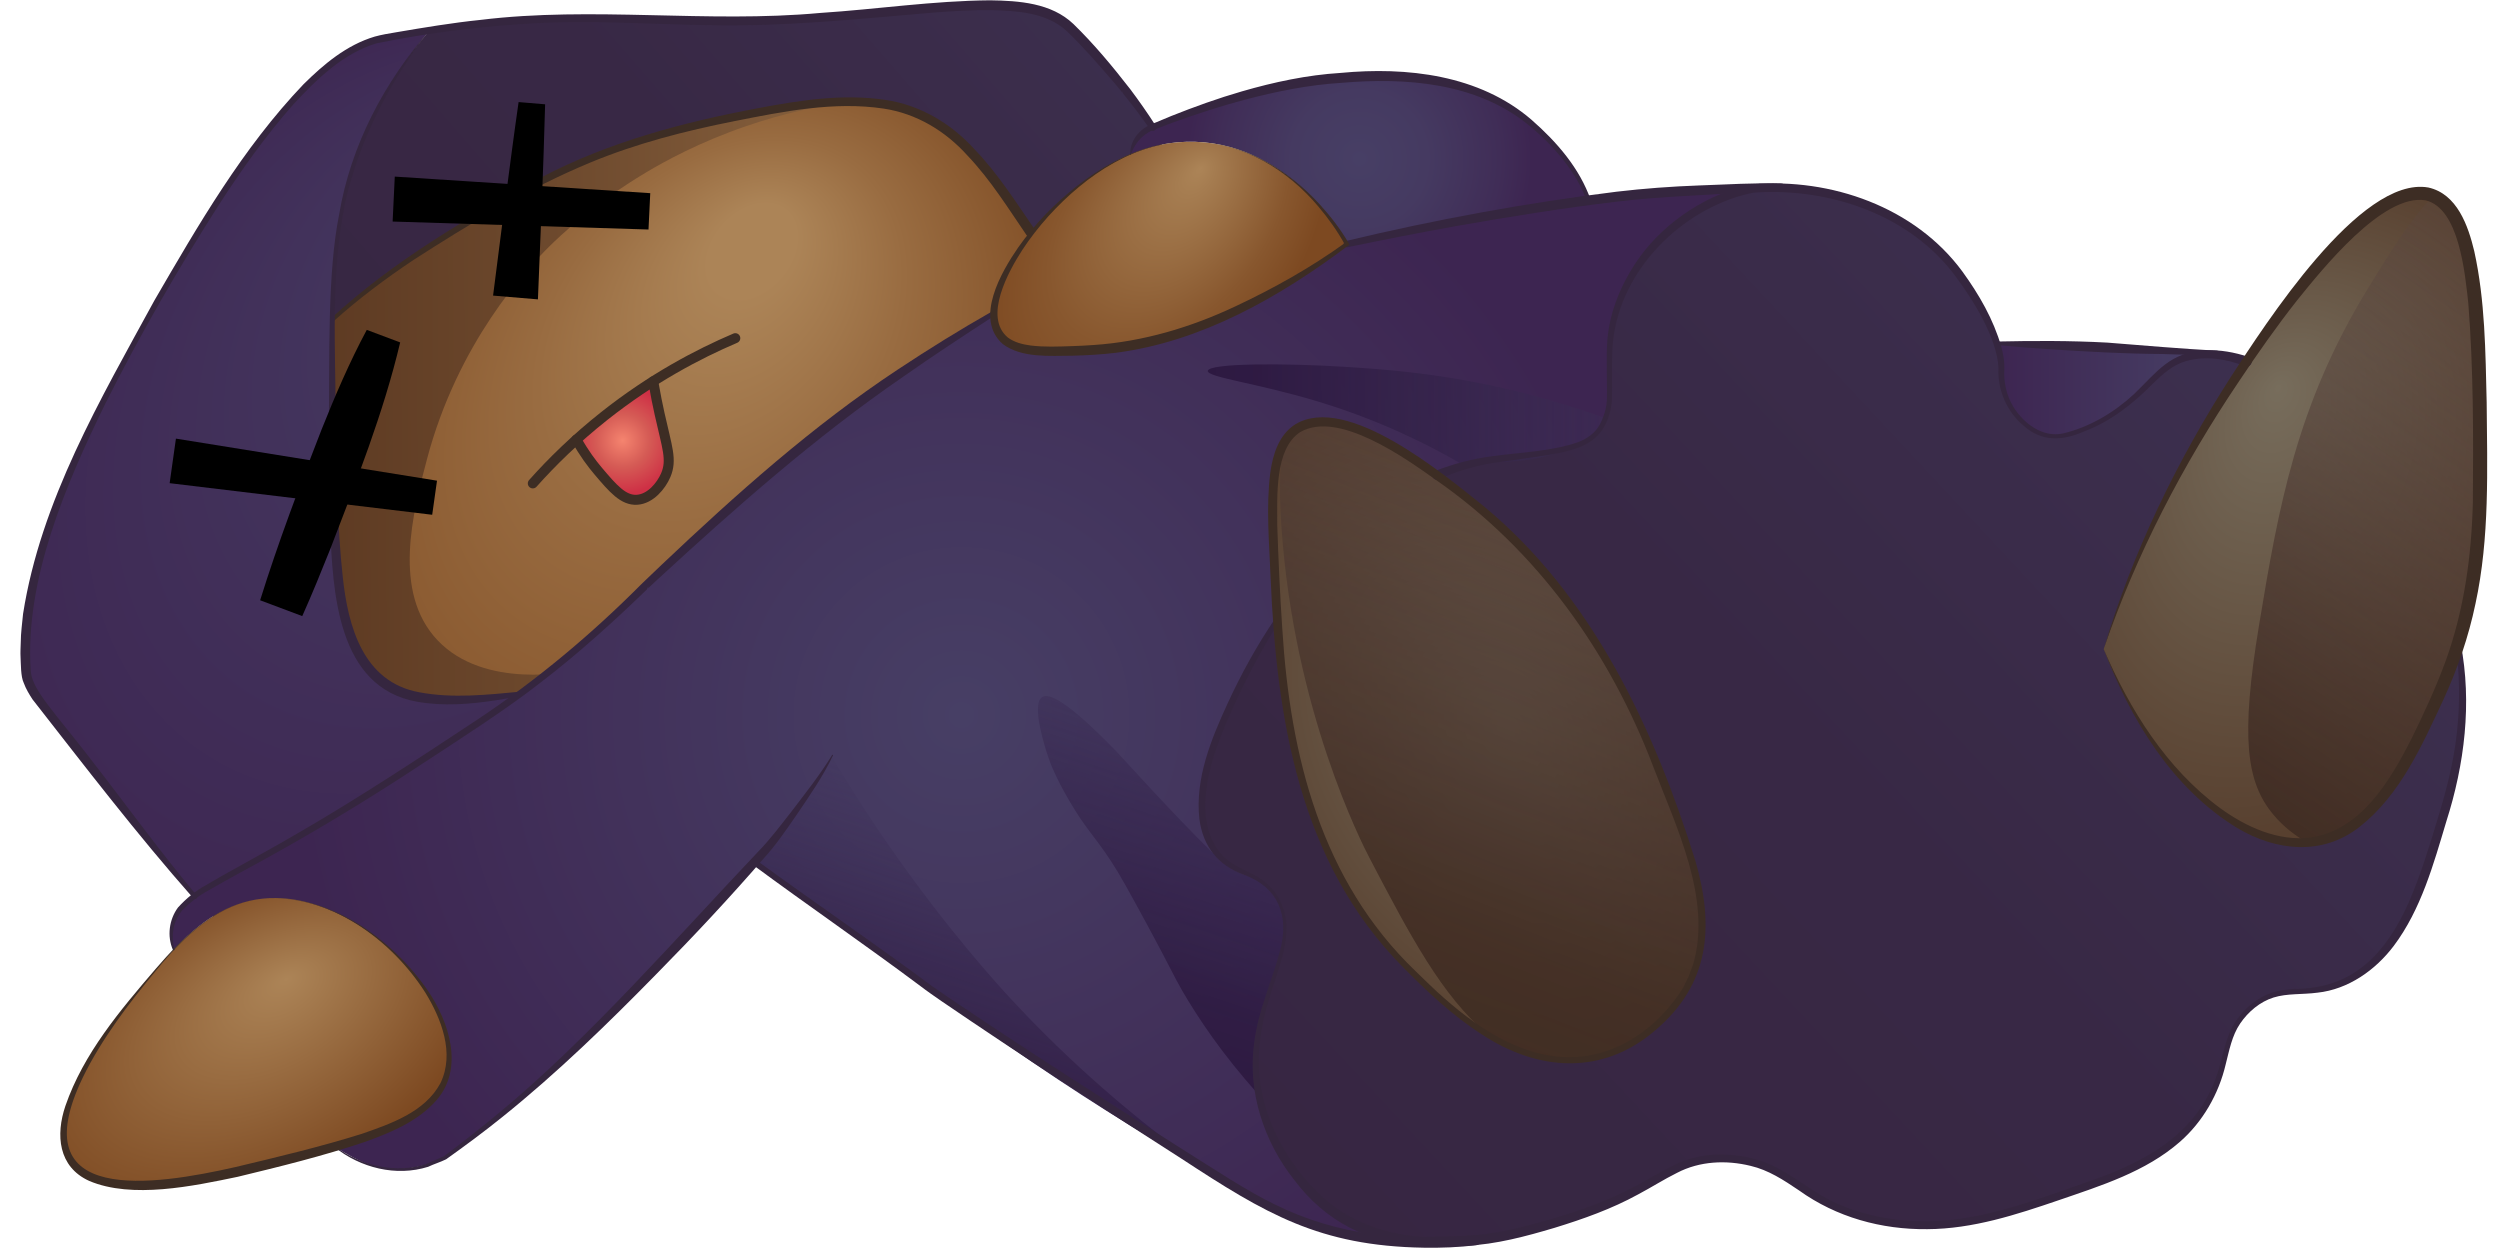 <?xml version="1.0" encoding="UTF-8"?>
<svg xmlns="http://www.w3.org/2000/svg" xmlns:xlink="http://www.w3.org/1999/xlink" viewBox="0 0 1000 500">
  <defs>
    <style>
      .cls-1 {
        fill: url(#linear-gradient);
      }

      .cls-1, .cls-2, .cls-3, .cls-4, .cls-5, .cls-6, .cls-7, .cls-8, .cls-9, .cls-10, .cls-11, .cls-12, .cls-13, .cls-14, .cls-15, .cls-16, .cls-17, .cls-18, .cls-19, .cls-20, .cls-21, .cls-22 {
        stroke-width: 0px;
      }

      .cls-2 {
        fill: #3d2d24;
      }

      .cls-3 {
        fill: url(#linear-gradient-6);
      }

      .cls-4 {
        fill: url(#radial-gradient-8);
      }

      .cls-6 {
        fill: url(#linear-gradient-5);
      }

      .cls-7, .cls-23 {
        fill: none;
      }

      .cls-8 {
        fill: url(#linear-gradient-2);
      }

      .cls-9 {
        fill: url(#New_Gradient_Swatch_1);
      }

      .cls-10 {
        fill: url(#linear-gradient-7);
      }

      .cls-11 {
        fill: url(#radial-gradient-2);
      }

      .cls-12 {
        fill: url(#radial-gradient-7);
      }

      .cls-13 {
        fill: url(#linear-gradient-3);
      }

      .cls-23 {
        stroke: #3d2d24;
        stroke-linecap: round;
        stroke-miterlimit: 10;
        stroke-width: 4px;
      }

      .cls-14 {
        fill: url(#radial-gradient-5);
      }

      .cls-15 {
        fill: url(#radial-gradient);
      }

      .cls-16 {
        fill: url(#linear-gradient-8);
      }

      .cls-17 {
        fill: url(#radial-gradient-6);
      }

      .cls-18 {
        fill: url(#radial-gradient-9);
      }

      .cls-19 {
        fill: url(#radial-gradient-3);
      }

      .cls-20 {
        fill: url(#linear-gradient-4);
      }

      .cls-21 {
        fill: #35263f;
      }

      .cls-22 {
        fill: url(#radial-gradient-4);
      }
    </style>
    <clipPath id="clippath">
      <rect class="cls-7" x="-2594.98" y="884.09" width="1920" height="1080"/>
    </clipPath>
    <linearGradient id="linear-gradient" x1="121.34" y1="250.41" x2="588.21" y2="-155.32" gradientUnits="userSpaceOnUse">
      <stop offset="0" stop-color="#372642"/>
      <stop offset=".38" stop-color="#382845"/>
      <stop offset=".67" stop-color="#3c2f4e"/>
      <stop offset=".93" stop-color="#443a5f"/>
      <stop offset="1" stop-color="#473f65"/>
    </linearGradient>
    <radialGradient id="radial-gradient" cx="260.76" cy="204.34" fx="221.14" fy="119.73" r="165.41" gradientTransform="translate(240.25 -178.02) rotate(39.85) scale(1 1.37)" gradientUnits="userSpaceOnUse">
      <stop offset=".09" stop-color="#ac8457"/>
      <stop offset=".38" stop-color="#996c41"/>
      <stop offset=".77" stop-color="#845229"/>
      <stop offset="1" stop-color="#7d4921"/>
    </radialGradient>
    <linearGradient id="linear-gradient-2" x1="81.38" y1="170.61" x2="517.26" y2="168.74" gradientUnits="userSpaceOnUse">
      <stop offset="0" stop-color="#56331d"/>
      <stop offset=".32" stop-color="#6d492d"/>
      <stop offset=".99" stop-color="#ab8356"/>
      <stop offset="1" stop-color="#ac8457"/>
    </linearGradient>
    <radialGradient id="radial-gradient-2" cx="142.99" cy="202.36" fx="155.1" fy="65.5" r="164.34" gradientTransform="translate(166.81 -95.56) rotate(33.15) scale(1 1.3)" gradientUnits="userSpaceOnUse">
      <stop offset="0" stop-color="#473f65"/>
      <stop offset="1" stop-color="#3d2551"/>
    </radialGradient>
    <radialGradient id="radial-gradient-3" cx="249.04" cy="176.22" fx="249.04" fy="176.22" r="21.25" gradientUnits="userSpaceOnUse">
      <stop offset="0" stop-color="#f5846f"/>
      <stop offset=".5" stop-color="#d55b55"/>
      <stop offset="1" stop-color="#ce3045"/>
    </radialGradient>
    <linearGradient id="New_Gradient_Swatch_1" data-name="New Gradient Swatch 1" x1="798.72" y1="155.92" x2="882.59" y2="155.92" gradientUnits="userSpaceOnUse">
      <stop offset="0" stop-color="#3d2551"/>
      <stop offset="1" stop-color="#473f65"/>
    </linearGradient>
    <radialGradient id="radial-gradient-4" cx="384.59" cy="286.03" fx="384.59" fy="286.03" r="268.66" gradientUnits="userSpaceOnUse">
      <stop offset="0" stop-color="#473f65"/>
      <stop offset="1" stop-color="#3d2551"/>
    </radialGradient>
    <radialGradient id="radial-gradient-5" cx="543.82" cy="63.6" fx="543.82" fy="63.6" r="69.14" gradientUnits="userSpaceOnUse">
      <stop offset="0" stop-color="#473f65"/>
      <stop offset=".39" stop-color="#453a61"/>
      <stop offset=".81" stop-color="#402d57"/>
      <stop offset="1" stop-color="#3d2551"/>
    </radialGradient>
    <radialGradient id="radial-gradient-6" cx="102.54" cy="416.68" fx="125.49" fy="392.56" r="103.48" gradientTransform="translate(-108.66 251.79) rotate(-29.52) scale(1 .59)" gradientUnits="userSpaceOnUse">
      <stop offset="0" stop-color="#ac8457"/>
      <stop offset="1" stop-color="#7d4921"/>
    </radialGradient>
    <radialGradient id="radial-gradient-7" cx="461.62" cy="97.79" fx="496.89" fy="88.12" r="84.6" gradientTransform="translate(108.97 402.17) rotate(-48.52) scale(1 .64)" gradientUnits="userSpaceOnUse">
      <stop offset="0" stop-color="#ac8457"/>
      <stop offset=".11" stop-color="#a57c50"/>
      <stop offset=".69" stop-color="#88572e"/>
      <stop offset="1" stop-color="#7d4921"/>
    </radialGradient>
    <linearGradient id="linear-gradient-3" x1="517.61" y1="509.78" x2="1080.9" y2="-15.27" xlink:href="#linear-gradient"/>
    <radialGradient id="radial-gradient-8" cx="594.95" cy="296.41" fx="603.94" fy="296.41" r="108.85" gradientTransform="translate(-122.07 208.06) rotate(-27.54) scale(1 1.38)" gradientUnits="userSpaceOnUse">
      <stop offset="0" stop-color="#776d5c"/>
      <stop offset="1" stop-color="#563d2c"/>
    </radialGradient>
    <radialGradient id="radial-gradient-9" cx="916.78" cy="207.19" fx="890.55" fy="174.8" r="106.19" gradientTransform="translate(196.15 -429.61) rotate(23.89) scale(1 1.4)" xlink:href="#radial-gradient-8"/>
    <linearGradient id="linear-gradient-4" x1="529.37" y1="452.47" x2="676.53" y2="75.72" gradientUnits="userSpaceOnUse">
      <stop offset="0" stop-color="#3f2b21"/>
      <stop offset=".23" stop-color="#422e24" stop-opacity=".92"/>
      <stop offset=".51" stop-color="#4b3730" stop-opacity=".68"/>
      <stop offset=".82" stop-color="#5a4742" stop-opacity=".28"/>
      <stop offset="1" stop-color="#655250" stop-opacity="0"/>
    </linearGradient>
    <linearGradient id="linear-gradient-5" x1="877.15" y1="322.83" x2="1074.18" y2="35.52" gradientUnits="userSpaceOnUse">
      <stop offset="0" stop-color="#3f2b21"/>
      <stop offset="1" stop-color="#655250" stop-opacity="0"/>
    </linearGradient>
    <linearGradient id="linear-gradient-6" x1="432.04" y1="440.35" x2="505.63" y2="223.48" gradientUnits="userSpaceOnUse">
      <stop offset="0" stop-color="#2c173f"/>
      <stop offset=".23" stop-color="#2e1b42" stop-opacity=".9"/>
      <stop offset=".54" stop-color="#36264e" stop-opacity=".6"/>
      <stop offset=".91" stop-color="#433960" stop-opacity=".13"/>
      <stop offset="1" stop-color="#473f65" stop-opacity="0"/>
    </linearGradient>
    <linearGradient id="linear-gradient-7" x1="436.98" y1="166.41" x2="710.25" y2="165.24" gradientUnits="userSpaceOnUse">
      <stop offset="0" stop-color="#2c173f"/>
      <stop offset=".24" stop-color="#2d1941" stop-opacity=".93"/>
      <stop offset=".5" stop-color="#332249" stop-opacity=".72"/>
      <stop offset=".78" stop-color="#3c3056" stop-opacity=".37"/>
      <stop offset="1" stop-color="#473f65" stop-opacity="0"/>
    </linearGradient>
    <linearGradient id="linear-gradient-8" x1="364.22" y1="487.92" x2="428.23" y2="299.3" xlink:href="#linear-gradient-6"/>
  </defs>
  <g id="color-5" data-name="color">
    <g id="head-5" data-name="head">
      <path class="cls-1" d="m436.89,170.04c-18.29,18.6-37.5,29.04-50.32,34.77-5.14,3.59-13.3,8.83-24.01,13.75-10.81,4.97-19.26,7.34-22.62,8.34-28.67,8.51-38.28,21.37-72.49,35.09-28.05,11.26-50.36,13.84-55.97,14.82-37.39,6.52-49.61,2.08-57.27-3.28-19.82-13.85-20.57-43.51-21.27-102.27-.7-58.76-.72-88.83,15.54-122.73,6.95-14.49,15.24-26.65,23.55-36.67,11.2-1.52,29.95-3.72,53.36-4.64,43.03-1.69,50.58,2.96,89.19.41,20.16-1.33,29.26-3.34,60.95-4.91,26.67-1.33,38.69-.83,50.66,6.27,2.6,1.54,9.92,6.2,24.2,27.27,26.89,39.68,25.03,38.74,26.8,49.3,6.24,37.16-26.65,70.6-40.3,84.48Z"/>
      <path class="cls-15" d="m438.11,170.45c-1.37,15.38-8.34,34.58-98.18,101.46-111.34,82.88-144.84,86.3-167.73,84.27-11.33-1-35.99-3.51-57.27-21.27-38.52-32.14-39.47-92.09-30.27-129.27.05-.19.09-.38.15-.57,16.81-66.84,76.72-101.37,118.48-125.43,17.29-9.96,32.92-16.72,47.45-21.66,18.28-6.2,34.82-9.52,50.73-12.71,39.65-7.95,57.05-4.58,70.37,2.46,4.1,2.16,14.97,8.46,30.27,30.27,13.01,18.54,39.26,55.95,36,92.45Z"/>
      <path class="cls-8" d="m232.75,267.82c-12.82,9.27-25.64,18.54-38.46,27.82-10.55,2.82-31.99,6.82-54-2.46-36.25-15.28-47.31-55.32-52.36-73.64-.31-1.11-1.69-6.38-3.12-14.47,12.59-34.59,30.46-57.41,42.39-70.34,18.58-20.15,36.7-31.45,55.36-43.09,32.23-20.1,59.87-30.13,69.82-33.55,32.64-11.21,62.54-15.76,86.73-17.32-11.2,1.54-25.15,4.36-40.64,9.68-18.67,6.41-32.52,14.03-40.09,18.55-21.14,12.61-34.81,25.79-38.52,29.45-9.51,9.39-36.77,38.69-49.09,85.3-5.56,21.04-14.05,53.14,4.3,72.41,18.73,19.67,52.85,12.72,57.68,11.66Z"/>
      <path class="cls-11" d="m339.93,226.91c-4.71,27.53-9.42,55.07-14.13,82.61-17.72,13.49-38.64,27.59-62.78,40.93-64.68,35.74-104.03,57.48-142.36,42.55-25.26-9.84-45.48-36.02-85.91-88.36-14.53-18.81-23.83-27.78-24.55-36-3.48-39.96,19.37-90.03,52.37-148.1C105.97,44.18,132.23,18.9,153.38,15c6.61-1.22,12.8-2.26,18.64-3.13-8.31,10.02-16.6,22.18-23.55,36.67-16.26,33.9-16.24,63.97-15.54,122.73.7,58.76,1.45,88.42,21.27,102.27,7.66,5.36,19.88,9.8,57.27,3.28,30.23-5.28,76.21-17.59,128.46-49.91Z"/>
      <path class="cls-19" d="m266.29,190.09c-1.84,4.28-6.12,9.46-11.45,9.82-5.51.37-9.69-4.55-15.55-11.46-2.52-2.97-5.68-7.15-8.72-12.64,3.48-3.14,7.21-6.31,11.18-9.45,6.62-5.24,13.17-9.83,19.53-13.85.92,5.34,1.83,9.74,2.56,13.03,2.97,13.43,5.1,18.39,2.45,24.55Z"/>
    </g>
    <path class="cls-9" d="m882.59,141.74c-3.04.08-6.09.55-9.11,1.51-12.41,3.94-16.84,18.9-39.36,28.15-4.24,1.74-10.67,4.54-17.19,2.33-3.93-1.33-6.85-4.06-7.98-5.12-3.81-3.56-5.68-7.43-6.54-9.61-2.18-5.49-1.88-10.35-1.84-11.46.1-2.88-.59-6.4-1.85-10.23,11.44.26,23.06.67,34.85,1.23,16.75.81,33.09,1.89,49.02,3.2Z"/>
    <path class="cls-22" d="m700.72,75.49c-2.21.46-4.38,1.02-6.52,1.69-3.74,1.17-29.45,9.63-42.14,34.4-5.8,11.32-6.98,22.35-7.49,27.51-1.43,14.39,1.67,21.46-1.51,28.47-.39.87-.88,1.74-1.49,2.62-4.4,6.37-11.65,8.7-19.37,11.18-11.8,3.8-21.56,3.32-24.54,3.28-3.98-.06-8.03.46-12.1,1.5-35.93,9.04-73.93,57.17-88.86,86.51-1.04,2.05-1.8,3.69-2.1,4.32-7.03,14.72-20.62,43.19-9.84,61.58,4.08,6.96,9.55,8.88,14.8,11.32,4.24,1.96,8.33,4.25,11.44,9.79,10.99,19.57-12.43,40.32-8.2,73.9.19,1.48.42,2.93.69,4.35,5.24,27.08,25.71,43.74,27.19,44.91,11.36,8.98,24.56,12.91,37.78,13.95-19.53-.05-34.94-2.12-43.62-6.41-47.05-23.21-95.99-52.22-153-94.91-22.62-16.94-49.01-34.99-70.41-50.75-36.99,40.47-72.98,79.18-117.41,114.39-6,4-12,7-19,8-12.08,2.42-21.57-2.3-31.07-8.42,23.18-6.63,40.72-14.14,44.8-28.85,7.72-27.91-35.06-74.37-73.64-70.37-14.53,1.51-25.62,9.87-35.62,20.41-1.59-4.92-1.55-9.85,1.53-14.77,4-6,10-8,15-12,21.28-9.66,49.2-28.73,84-50,31.78-19.43,50.41-36.34,70.96-52.6,2.34-6.97,60.2-53.56,72.77-66.13,1-1,72.27-60.27,122.27-77.27,6.95-2.21,13.8-4.12,20.64-5.79,14.83-3.64,29.63-6.16,45.36-8.21,5,0,10-1,15-1,39.76-5.06,78.99-8.55,118.46-11.99,15.13-1.32,30.3-2.62,45.54-4.01,5.81-.53,12.23-1.12,19.7-.6Z"/>
    <path class="cls-14" d="m635.48,80.1c-15.79,2.48-31.88,5.19-48.26,8.16-16.52,2.99-32.68,6.13-48.47,9.38-1.15-2.14-22.01-39.65-60.55-40.91-9.94-.33-18.67,1.83-26.05,4.96,1.84-4.9,4.13-8.26,5.6-9.05,30.09-16.21,57.72-18.63,75.27-21.28,34.64-5.22,63.25.57,85.09,22.09,8.53,8.41,13.93,17.93,17.37,26.65Z"/>
    <path class="cls-17" d="m178.75,429.82c-4.08,14.71-21.62,22.22-44.8,28.85-6.5,1.86-13.45,3.65-20.66,5.51-24.92,6.43-72.95,18.8-85.09,0-12.65-19.59,21.43-60.96,27.82-68.73,4.41-5.35,8.82-10.71,13.47-15.59,10-10.54,21.09-18.9,35.62-20.41,38.58-4,81.36,42.46,73.64,70.37Z"/>
    <path class="cls-12" d="m538.75,97.64c-6.23,4.65-15.66,11.24-27.82,18-16.08,8.93-42.33,23.16-76.91,24.54-16.42.66-29.32,1.17-34.36-6.54-8.49-13,10.37-41.62,29.45-57.28,4.64-3.81,12.45-10.22,23.04-14.67,7.38-3.13,16.11-5.29,26.05-4.96,38.54,1.26,59.4,38.77,60.55,40.91Z"/>
    <path class="cls-13" d="m985.02,280.49c-.15,20.43-4.76,35.93-8.2,47.5-7.59,25.47-15.42,51.78-36.09,63.34-17.29,9.68-27.8.22-41,12.32-11.35,10.39-7.42,20.9-16.41,36.95-12.23,21.85-34.61,29.38-62.32,38.7-20.73,6.98-43.34,14.58-70.53,8.8-29.83-6.34-33.25-22-56.47-24.42-.83-.09-1.69-.16-2.58-.21-22.96-1.34-26.53,11.66-60.69,22.87-8.85,2.9-23.13,7.59-39.12,9.66-.44.04-.88.06-1.32.09-7.71.47-15.02.69-21.83.68-13.22-1.04-26.42-4.97-37.78-13.95-1.56-1.23-24.15-19.62-27.88-49.26-4.23-33.58,19.19-54.33,8.2-73.9-6.96-12.4-18.87-8.54-26.24-21.11-10.78-18.39,2.81-46.86,9.84-61.58,5.23-10.95,40.48-84.8,103.33-93.25,24.54-3.3,38.62-3.52,43.5-14.7,3.62-8.31,1.91-9.46,2.43-29.29.35-13.45,5.64-23.42,8.2-28.15,13.58-25.09,38.79-33.36,42.14-34.4.01,0,.03-.01.06-.02,0,0,3.17-.98,6.46-1.67,2.01-.42,50.27-5.16,80.21,30.74,7.16,8.59,14.47,20.93,17.79,31.08,1.26,3.83,1.95,7.35,1.85,10.23-.04,1.11-.34,5.97,1.84,11.46.86,2.18,2.73,6.05,6.54,9.61,1.13,1.06,4.05,3.79,7.98,5.12,6.52,2.21,12.95-.59,17.19-2.33,22.52-9.25,26.95-24.21,39.36-28.15,3.02-.96,6.07-1.43,9.11-1.51,20.27-.5,40.4,16.63,51.58,26.15,2.4,2.04,51.32,45.06,50.85,112.6Z"/>
    <g id="shoes">
      <path class="cls-4" d="m674.57,395.45c-.64,1.14-13.28,23.12-37.64,27.82-15.27,2.95-29.53-1.97-41.78-9.41-12.52-7.6-22.95-17.82-30.22-24.95-50.39-49.41-53.14-114.42-55.64-173.46-.75-17.7-.03-30,3.92-37.58,1.48-2.86,3.41-5.04,5.9-6.6,17.29-10.82,50.99,15.07,65.46,26.18,48.97,37.62,68.87,85.53,78.54,109.64,14.43,35.97,25.1,63.79,11.46,88.36Z"/>
      <path class="cls-18" d="m975.66,277.64c-10.72,23.73-24.56,54.38-49.09,58.9-1.19.22-2.4.38-3.63.47-27.7,2.12-61.92-28.04-81.47-77.37,6.8-21.02,18.66-52.19,39.28-86.73,7.56-12.68,62.48-104.69,91.63-94.91.35.12.69.25,1.03.4,17.72,7.59,18.16,52.46,18.61,97.78.31,31.88.29,64.58-16.36,101.46Z"/>
      <path class="cls-20" d="m674.57,395.45c-.64,1.14-13.28,23.12-37.64,27.82-15.27,2.95-29.53-1.97-41.78-9.41-18.41-15.42-31.2-39.83-47.4-70.77-2.9-5.53-30.29-59.12-35.18-132.55-.87-13.12-.83-23.85.64-32.67,1.48-2.86,3.41-5.04,5.9-6.6,17.29-10.82,50.99,15.07,65.46,26.18,48.97,37.62,68.87,85.53,78.54,109.64,14.43,35.97,25.1,63.79,11.46,88.36Z"/>
      <path class="cls-6" d="m975.66,277.64c-10.72,23.73-24.56,54.38-49.09,58.9-1.19.22-2.4.38-3.63.47-4.69-2.63-9.45-6.2-13.56-11.1-10.92-13.05-13.21-30.83-5.72-76.09,7.79-47.1,14.93-87.65,43.36-134.18,8.38-13.72,17.38-28.46,26.39-37.24,17.72,7.59,18.16,52.46,18.61,97.78.31,31.88.29,64.58-16.36,101.46Z"/>
    </g>
    <path class="cls-3" d="m502.8,433.56c.14,1.1.31,2.2.31,2.2.11.73.24,1.44.38,2.15-14.72-16.29-24.38-30.94-30.61-41.64-3.22-5.54-5.38-10.48-13.91-26.18-7.34-13.51-11.08-20.37-14.52-25.57-7.26-10.97-9.99-12.72-16.57-23.93-5.95-10.13-7.98-15.96-8.59-17.8-.91-2.71-7-20.95-2.45-23.93,2.54-1.67,9.47.74,30.07,22.09,19.57,21.48,34.64,37.08,40.3,42.14,2.32,2.07,4.17,3.73,7.16,5.32,4.8,2.55,7.03,2.13,10.84,4.7,3.27,2.22,4.93,5.06,5.8,6.55,2.89,4.96,3.19,10.07,3,14.32-.47,10.6-3.83,12.69-8.18,28.84,0,0-4.71,17.49-3.02,30.74Z"/>
    <path class="cls-10" d="m643.06,167.56c-.39.87-.88,1.74-1.49,2.62-4.4,6.37-11.65,8.7-19.37,11.18-11.8,3.8-21.56,3.32-24.54,3.28-3.98-.06-8.03.46-12.1,1.5-14.71-8.62-34.25-18.22-58.27-25.5-24.35-7.39-44.43-9.71-44.18-12.28.31-3.16,31.15-3.12,54.82-1.63,16.09,1.01,39.06,2.56,68.73,9.81,13.11,3.22,25.26,6.98,36.4,11.02Z"/>
    <path class="cls-16" d="m332.77,302.79c5.67,9.54,13.45,22.02,23.32,36.2,23.09,33.17,43.72,55.65,47.86,60.14,17.51,18.94,42.87,43.34,77.32,67.91-38.59-24.01-78.17-50.06-118.43-78.34-20.68-14.52-40.72-29.06-60.14-43.57,4.86-5.58,9.9-11.84,14.93-18.82,5.93-8.22,10.93-16.15,15.14-23.52Z"/>
  </g>
  <g id="outline-5" data-name="outline">
    <path class="cls-21" d="m452.05,61.72c.05-6.37,4.46-10.79,10.26-12.73,1.56-.64,4.59-1.93,6.15-2.57,9.28-3.7,18.71-7.1,28.33-9.88,12.8-3.71,26.07-6.55,39.41-7.37,26.5-2.53,55.56.73,76.43,18.76,10.05,8.81,19.23,19.32,23.68,32.11.15.45-.09.93-.54,1.08-.45.15-.94-.1-1.08-.55-1.33-4.13-3.37-8.02-5.78-11.65-4.85-7.24-11.01-13.7-17.78-19.15-20.81-16.79-48.93-18.84-74.61-16.63-13.1.8-26.1,3.45-38.79,6.8-9.55,2.52-19,5.64-28.31,8.98-1.51.58-4.66,1.76-6.18,2.35-5.41,1.63-8.95,5.18-10.9,10.51-.05.15-.3.1-.29-.06h0Z"/>
    <path class="cls-21" d="m798.74,136.61c14.7-.32,29.44-.37,44.13.43,14.66,1.18,29.28,2.42,43.96,3.24,1.3.07,1.28,2.08-.09,2.05-7.34-.29-14.69-.49-22.04-.73-14.71-.08-29.35-.91-44.02-1.85-7.33-.45-14.65-1.03-21.98-1.74-.83-.06-.88-1.36.03-1.4h0Z"/>
    <path class="cls-2" d="m132.33,127.42c24.93-22.97,54.41-40.27,84.04-56.4,27.1-14.22,56.88-22.12,86.81-27.74,16.68-3.16,33.85-5.85,50.84-3.34,13.95,2.01,26.41,9.43,35.75,19.74,9.49,9.87,16.75,21.42,24.48,32.62,0,0-3.36,2.17-3.36,2.17-7.52-11.02-14.64-22.51-23.85-32.19-8.87-9.89-20.43-16.86-33.58-18.84-19.83-2.97-40.08,1.14-59.56,4.99-19.76,3.91-39.36,8.93-57.98,16.67-24.82,10.33-48.02,24.4-70.57,38.91-11.18,7.48-21.98,15.54-31.97,24.55l-1.05-1.14h0Z"/>
    <path class="cls-21" d="m77.34,359.3c-22.63-25.62-43.32-52.68-64.3-79.5-1.34-2.04-2.68-4.25-3.54-6.63-1.24-2.51-1.12-7.63-1.28-10.41-.11-1.53.03-4.19.08-5.77.02-3.86.57-7.66.93-11.47,7.11-45.27,30.95-85.74,52.54-125.36,17.55-30.22,35.3-60.95,59.58-86.4,8.14-8.07,17.25-15.75,28.52-19.12,2.72-.76,5.74-1.26,8.47-1.71,10.89-1.86,22.81-3.85,33.75-4.96,45.2-5.55,90.72,1.37,135.97-2.79,22.63-1.47,45.2-4.88,67.98-5.06,11.55.18,24.47,1.03,33.33,9.48,8.17,7.95,15.57,16.85,22.53,25.82.2.3.32.69.35,1.01l-.35-1.03c1.83,2.42,3.61,4.89,5.35,7.38,1.74,2.49,3.43,5.01,5.06,7.57.39.61.21,1.41-.4,1.8-.59.37-1.36.22-1.76-.34-1.75-2.44-3.53-4.86-5.34-7.26-1.81-2.4-3.67-4.75-5.55-7.09l-.35-1.03c-.04.23.01.53.14.74.19.27-.01,0,0,.02-.78-1.02-2.51-3.03-3.36-4.07-6.08-7.08-12.3-14.27-19.02-20.71-8.17-7.49-19.87-8.09-30.65-8.37-7.46-.04-14.97.41-22.48.98-30.1,2.55-60.39,5.77-90.68,5.04-22.72-.36-45.26-1.98-67.92-.81-21.45,1.13-43.24,3.76-64.3,8.07-13.36,3.98-23.95,14.35-33.26,24.39-11.21,12.68-21.04,26.57-30.22,40.82-16.21,25.45-31.32,51.69-44.89,78.65-15.79,32.14-32.44,70.78-29.97,107.07.22,3.53,2,6.54,3.88,9.5,2.02,3.05,4.34,6.01,6.67,8.96,4.69,5.89,9.49,11.78,14.09,17.81,13.45,17.28,27.68,36.99,41.75,53.63.32.38.27.94-.11,1.26-.37.31-.91.27-1.23-.09h0Z"/>
    <path class="cls-21" d="m172.02,11.87c-15.89,20.38-28.2,43.82-33.92,69.08-5.97,28.84-3.85,58.54-3.8,87.8.48,20.7.53,41.47,2.81,62.04,2.1,19.84,8.15,42,30.56,46.11,13.45,2.55,27.25,1.01,40.81-.27.45-.05.85.27.9.72.05.42-.24.8-.65.89-3.4.71-6.82,1.34-10.27,1.87-10.45,1.57-20.95,2.46-31.55.6-32.15-5.67-33.82-44.25-34.86-70.35-.45-13.88-.52-27.73-.51-41.58.38-24.41-.72-59.21,4.12-83.02,4.59-27.5,18.07-53.05,36.35-73.89h0Z"/>
    <path class="cls-21" d="m69.17,379.97c-2.41-5.5-1.54-12.13,2.02-16.97,3.25-3.59,7.1-6.74,11.34-9.03l6.16-3.57c9.62-5.42,21.42-11.8,30.87-17.38,23.6-13.62,48.95-30.34,71.8-45.46,23.58-15.71,45.27-33.88,65.28-53.99,0,0-.47,1.1-.47,1.1.09-.5.43-1.11.85-1.47,2.19-2.11,5.47-5.24,7.68-7.34,29.65-28.07,60.28-55.48,94.43-78.05,12.39-8.21,25.03-16.05,37.96-23.38.46-.26,1.05-.1,1.31.36.25.44.11,1.01-.31,1.28-12.42,8.08-24.82,16.17-36.93,24.7-35.07,24.1-67.07,52.42-98.34,81.2-1.07.99-2.65,2.47-3.67,3.44,0,0-.06.06-.06.06.19-.18.27-.55.16-.81,0,0-.47,1.1-.47,1.1-13.47,13.04-27.91,26.08-42.78,37.43-12.97,10.24-32.86,22.99-46.84,32.16-23.58,15.6-48.14,30.3-73.07,43.7-3.01,1.62-9.36,5.18-12.35,6.91-4.12,2.2-7.75,5.05-11.01,8.35-1.23,1.55-2.99,4.72-3.3,7.21-.52,2.7-.38,5.53.4,8.19.05.18-.05.37-.23.42-.17.05-.34-.04-.41-.19h0Z"/>
    <path class="cls-21" d="m134.08,458.51c10.29,7.96,24.65,11.1,36.65,6.99,2.13-1.04,5.27-2.24,6.86-3.02,7.49-5.59,14.83-11.36,22.01-17.33,35.74-29.47,71.58-70.66,103.58-104.4,4.83-4.93,9.04-10.6,13.33-16.03,5.63-7.43,11.5-14.76,16.34-22.73.11-.21.47-.03.35.19-4.06,8.49-9.45,16.23-14.71,23.99-4.02,5.77-8.01,11.72-12.79,16.95-13.76,15.91-28.19,31.32-42.96,46.32-19.66,20.07-39.87,39.74-61.81,57.36-7.3,5.89-14.84,11.47-22.47,16.91-2.4,1.19-4.93,1.91-7.2,3.01-12.85,4.04-27.1.42-37.43-7.88-.21-.15.05-.48.24-.32h0Z"/>
    <path class="cls-7" d="m882.59,141.74c-3.04.08-6.09.55-9.11,1.51-12.41,3.94-16.84,18.9-39.36,28.15-4.24,1.74-10.67,4.54-17.19,2.33-3.93-1.33-6.85-4.06-7.98-5.12-3.81-3.56-5.68-7.43-6.54-9.61-2.18-5.49-1.88-10.35-1.84-11.46.1-2.88-.59-6.4-1.85-10.23"/>
    <path class="cls-21" d="m538.47,96.37c35.67-8.52,71.77-15.19,108.17-19.69,10.96-1.29,21.97-2.1,32.99-2.5,11.03-.35,21.88-1.13,33-.77,1.39.06,1.59,2.22.01,2.35-3.58.14-7.27.56-10.92.83-18.09,1.61-36.61,1.82-54.63,4.03-21.75,2.58-43.43,6.07-65,9.88-14.39,2.6-28.74,5.41-43.06,8.4-.7.15-1.4-.3-1.54-1.01-.14-.69.29-1.36.97-1.53h0Z"/>
    <path class="cls-21" d="m302.12,343.77c23.44,17.11,47.51,33.45,70.85,50.79.63.44,4.61,3.18,5.34,3.68,31.46,21.25,64,42.02,96.02,62.33,10.26,6.38,24.8,16.1,35.59,21.2,24.6,12.31,53.03,15.42,80.13,12.34,1.1-.14,2.1.64,2.23,1.74.13,1.1-.65,2.09-1.74,2.23-7,.84-14.04,1.12-21.06,1-41.81-.7-63.28-13.6-96.96-35.66-31.93-20.48-64.42-41.45-95.79-62.87-2.29-1.58-6.29-4.35-8.51-6.08-22.23-16.6-45.11-32.32-67.48-48.83-.51-.38-.62-1.1-.24-1.62.38-.51,1.1-.62,1.61-.25h0Z"/>
    <path class="cls-23" d="m213.12,193.36c7.58-8.5,17.04-17.82,28.64-27,19.01-15.05,37.54-24.77,52.36-31.09"/>
    <path class="cls-23" d="m261.28,152.51c.92,5.34,1.83,9.74,2.56,13.03,2.97,13.43,5.1,18.39,2.45,24.55-1.84,4.28-6.12,9.46-11.45,9.82-5.51.37-9.69-4.55-15.55-11.46-2.52-2.97-5.68-7.15-8.72-12.64"/>
    <polygon class="cls-5" points="70.37 175.45 174.8 192.27 172.88 205.91 67.86 193.27 70.37 175.45 70.37 175.45"/>
    <path class="cls-5" d="m160.07,136.96c-6.69,28.26-17.57,55.6-27.96,82.64-3.6,9-7.24,17.98-11.21,26.84l-16.85-6.33c7.16-22.97,15.85-45.94,24.61-68.37,5.42-13.54,11.13-26.88,18.05-39.79,0,0,13.36,5.02,13.36,5.02h0Z"/>
    <polygon class="cls-5" points="157.91 70.64 260.1 77.27 259.4 91.81 157.05 88.62 157.91 70.64 157.91 70.64"/>
    <path class="cls-5" d="m218.05,41.71c-.71,26.02-1.79,52.03-2.88,78.04,0,0-17.94-1.51-17.94-1.51,2.45-19.36,4.94-38.73,7.54-58.07.87-6.45,1.73-12.9,2.67-19.34l10.6.89h0Z"/>
    <path class="cls-2" d="m105.12,359.45c-17.96,1.82-31.52,15.19-42.45,28.47-5.58,6.74-11.08,13.56-16.09,20.71-5.02,7.14-9.67,14.56-13.46,22.37-24.84,51.54,28.64,43.18,61.03,35.83,16.9-4.03,34.05-8.11,50.62-13.31,11.7-4.07,25.23-8.73,31.41-20.27,5.78-11.87.38-25.77-6.1-36.29-13.65-21.33-38.66-39.64-64.96-37.5h0Zm0,0c26.4-2.2,51.6,15.86,66.02,36.82,8.5,12.47,14.6,31,3.46,43.8-7.45,8.52-18.32,12.98-28.72,16.72-16.74,5.63-33.7,9.79-50.84,13.94-17.72,3.69-42.23,8.93-59.37,1.63-12.4-5.65-13.44-18.4-9.51-29.99,7.23-20.97,21.94-38.3,36.1-54.81,11.2-13.06,24.9-26.37,42.87-28.11h0Z"/>
    <path class="cls-2" d="m478.21,56.72c-23.29-.94-43.88,13.27-58.93,29.86-3.77,4.23-7.28,8.69-10.37,13.42-5.53,8.56-15.63,26.78-5.77,35.01,2.61,1.93,5.77,2.74,9.12,3.19,5.43.68,11.09.43,16.75.24,2.84-.1,5.69-.23,8.47-.44,19.68-1.32,38.87-7.05,56.68-15.46,15.38-7.22,30.31-15.58,44.11-25.56l-.23,1.04c-2.98-5.49-6.69-10.69-10.78-15.5-12.18-14.5-29.78-25.25-49.05-25.8h0Zm0,0c19.36.46,37.01,11.08,49.78,25.15,4.32,4.75,8.23,9.81,11.48,15.38,0,0,.34.59.34.59l-.57.44c-27.36,20.5-58.45,38.36-92.87,42.83-5.73.69-11.55,1.02-17.23,1.17-8.99.03-20.5,1.05-28.07-4.7-11.41-10.14-.57-28.8,6.25-38.66,3.31-4.71,7.01-9.11,10.97-13.25,15.75-16.05,36.57-29.96,59.91-28.95h0Z"/>
    <path class="cls-21" d="m984.29,257.47c4.57,23.7,1.53,48.34-5.78,71.18-5.12,17.07-10.06,35.1-20.99,49.68-7.31,9.71-18.23,17.43-30.54,18.74-6.05.8-12.08.23-17.55,1.93-5.45,1.7-10.15,5.7-13.34,10.37-3.33,4.88-4.37,10.75-5.83,16.43-2.76,11.73-9.08,22.86-18.27,30.91-13.76,12.03-31.55,17.54-48.49,23.37-16.99,5.8-34.36,11.5-52.59,11.59-18.37.19-36.35-4.77-51.32-15.52-6.18-4.17-12.2-8.13-19.34-9.8-9.75-2.4-20.36-1.94-29.39,2.77-5.2,2.57-10.26,5.81-15.58,8.63-10.56,5.8-21.95,9.85-33.45,13.38-11.5,3.42-23.34,6.62-35.4,7.18-6.03.34-12.08.5-18.12.47-20.77-1.61-38-9.97-50.63-26.82-12.13-15.3-18.77-35.39-16-54.89,1.54-12.86,7.17-24.69,10.4-37.03,3.64-13.74-.74-25.2-14.6-30.15-10.22-3.76-16.23-11.22-17.71-22.16-1.85-16.37,4.76-32.22,11.46-46.75,5.38-11.65,11.65-22.96,18.85-33.6.32-.48.98-.61,1.46-.29.48.32.61.97.3,1.45-6.92,10.71-12.9,21.95-18.19,33.56-5.22,11.45-10.18,23.4-11.34,35.97-.84,9.11.98,19.1,7.98,25.36,4.74,4.22,11.45,5.57,16.32,9.83,5.02,4.28,7.84,10.87,8,17.42.1,9.77-4.01,18.95-6.7,28.09-3.79,12.03-5.77,24.85-3.28,37.3,3.11,16.97,12.84,32.35,25.58,43.8,5.88,5.02,12.8,8.77,20.12,11.25,5.89,1.98,12.06,3.13,18.29,3.62,5.13-.05,11.9-.14,17.6-.44,11.75-.46,23.26-3.5,34.52-6.75,11.3-3.36,22.51-7.23,32.92-12.84,5.24-2.71,10.26-5.88,15.76-8.55,5.45-2.76,11.73-4.27,17.88-4.36,6.11,0,12.36.8,18.11,2.9,11.41,4.29,20,13.06,31.17,17.47,10.78,4.47,22.62,6.44,34.29,6.37,23.71-.3,46.29-9.65,68.45-17.3,23.02-8.38,42.5-20.8,48.86-46.02,1.6-5.76,2.78-11.92,6.27-16.98,3.52-5.07,8.47-9.2,14.37-11.19,2.96-.96,6.05-1.31,9.04-1.51,23.34.06,36.56-14.21,45.57-34.44,4.73-10.75,8.18-22.11,11.62-33.51,3.48-11.37,6.45-22.78,7.71-34.52,1.3-11.71,1.13-23.59-.5-35.3-.08-.56.32-1.09.88-1.16.55-.08,1.06.3,1.16.84h0Z"/>
    <path class="cls-21" d="m574.77,188.24s-.7.14-.7.14c7.38-2.89,15.1-4.91,22.95-5.92,11.11-1.53,23.71-1.89,34.25-5.61,3.49-1.34,6.62-3.52,8.45-6.69,1.77-3.23,2.96-6.92,3.04-10.66.11-3.8-.07-7.73-.05-11.63,0-3.94-.09-7.82.22-11.78.96-11.91,5.89-23.27,12.73-32.95,10.79-15.1,28.5-26.19,45.43-29.42,31.26-2.62,64.94,9.1,83.89,34.92,6.65,9.18,12.38,19.07,15.53,30.04.74,2.76,1.31,5.62,1.24,8.61-.18,2.76,0,5.39.6,8.02.6,2.61,1.61,5.13,3,7.43,4.15,6.65,11.68,12.43,19.9,10.63,10.61-2.54,20.48-8.39,28.44-15.82,9.23-8.87,14.29-16.74,28.48-17.4,5.84-.33,11.64.78,17.11,2.57,1.05.34,1.63,1.48,1.28,2.53-.35,1.09-1.58,1.67-2.65,1.23-7.44-2.99-15.74-4.25-23.51-2.04-5.22,1.47-9.29,5.16-13.16,8.92-7.92,8.05-16.87,15.17-27.54,19.19-8.59,3.78-16.97,4.36-24.31-2.32-6.64-5.51-10.47-14.36-10-22.99-.53-11.92-10.01-27.1-17.09-36.59-18.12-24.59-50.04-35.48-79.83-33.66-1.91.09-3.97.78-5.82,1.22,0,0-.99.28-.99.28l-.49.14c-.31.09-.63.21-.98.22,0,0,.5-.08.5-.08-26.96,8.65-49.56,34.2-49.79,63.26-.24,5.88.03,11.6-.12,17.54-.08,1.99-.37,4.06-.99,5.99-3.2,11.71-12.57,14.35-23.25,16.22-7.74,1.29-15.48,2.21-23.14,3.38-7.67,1.19-15.16,3.5-22.21,6.72,0,0-.42.01-.43.01-1.01.03-1.85-.77-1.88-1.78-.03-1.05.84-1.91,1.88-1.88h0Z"/>
    <path class="cls-2" d="m520.09,172.83c-10.38,6.75-9.15,26.05-9.19,37.25.47,13.86,1.08,27.79,2.03,41.63,3.15,50.65,15.54,100.56,53.32,136.77,3.61,3.47,7.57,7.45,11.34,10.7,15.08,13.34,34.15,25.62,55.08,23.42,13.62-1.41,25.96-9.13,34.7-19.47,2.2-2.59,4.28-5.37,5.96-8.23l2.23-4.56,1.74-4.77c7.53-26.12-6.99-55.15-16.19-79.41-17.43-45.49-46.32-86.06-86.5-114.03-12.66-8.97-39.29-28.12-54.52-19.29h0Zm-1.95-3.12c20.68-12.41,59.12,19.81,75.07,32.54,43.83,36.11,68.37,89.01,84.97,142.17,7.59,26.3,5.78,49.37-16.33,67.93-21.11,18.01-46.81,16.11-69.12,1.41-11.81-7.56-22.1-17.32-31.9-27.27-41.12-41.66-50.25-99.31-52.59-155.42-.53-14.03-1.89-27.97-.12-42.05,1.01-7.2,3.4-15.12,10.02-19.3h0Z"/>
    <path class="cls-2" d="m841.48,259.63c11.45-38.61,29.2-75.14,50.93-108.98,13.54-20.67,51.58-80.44,78.91-75.65,11.53,2.54,15.95,15.31,18.37,25.41,4.39,19.89,4.49,40.34,4.98,60.5.22,26.82,1.24,54.14-4.48,80.58-2.76,13.26-7.23,26.23-12.89,38.52-8.49,18.1-17.13,37.85-33.39,50.68-14.87,11.76-33.45,9.78-49.01.52-26.15-15.98-42.78-43.59-53.43-71.59h0Zm0,0c10.42,24.29,25.11,47.8,46.62,63.65,10.32,7.49,23.18,13.38,36.11,11.72,20.06-2.9,31.58-22.35,40.12-38.96,5.09-10.32,10.05-21,14.01-31.85,7.29-20.23,10.28-41.73,10.8-63.18.21-26.48.27-53.48-1.83-79.89-1.31-11.74-3.64-37.8-17.05-40.98-17.09-2.95-41.42,27.63-51.46,40.04-8.23,10.45-15.89,21.38-23.29,32.48-22.39,33.24-41.01,69.03-54.04,106.97h0Z"/>
  </g>
</svg>